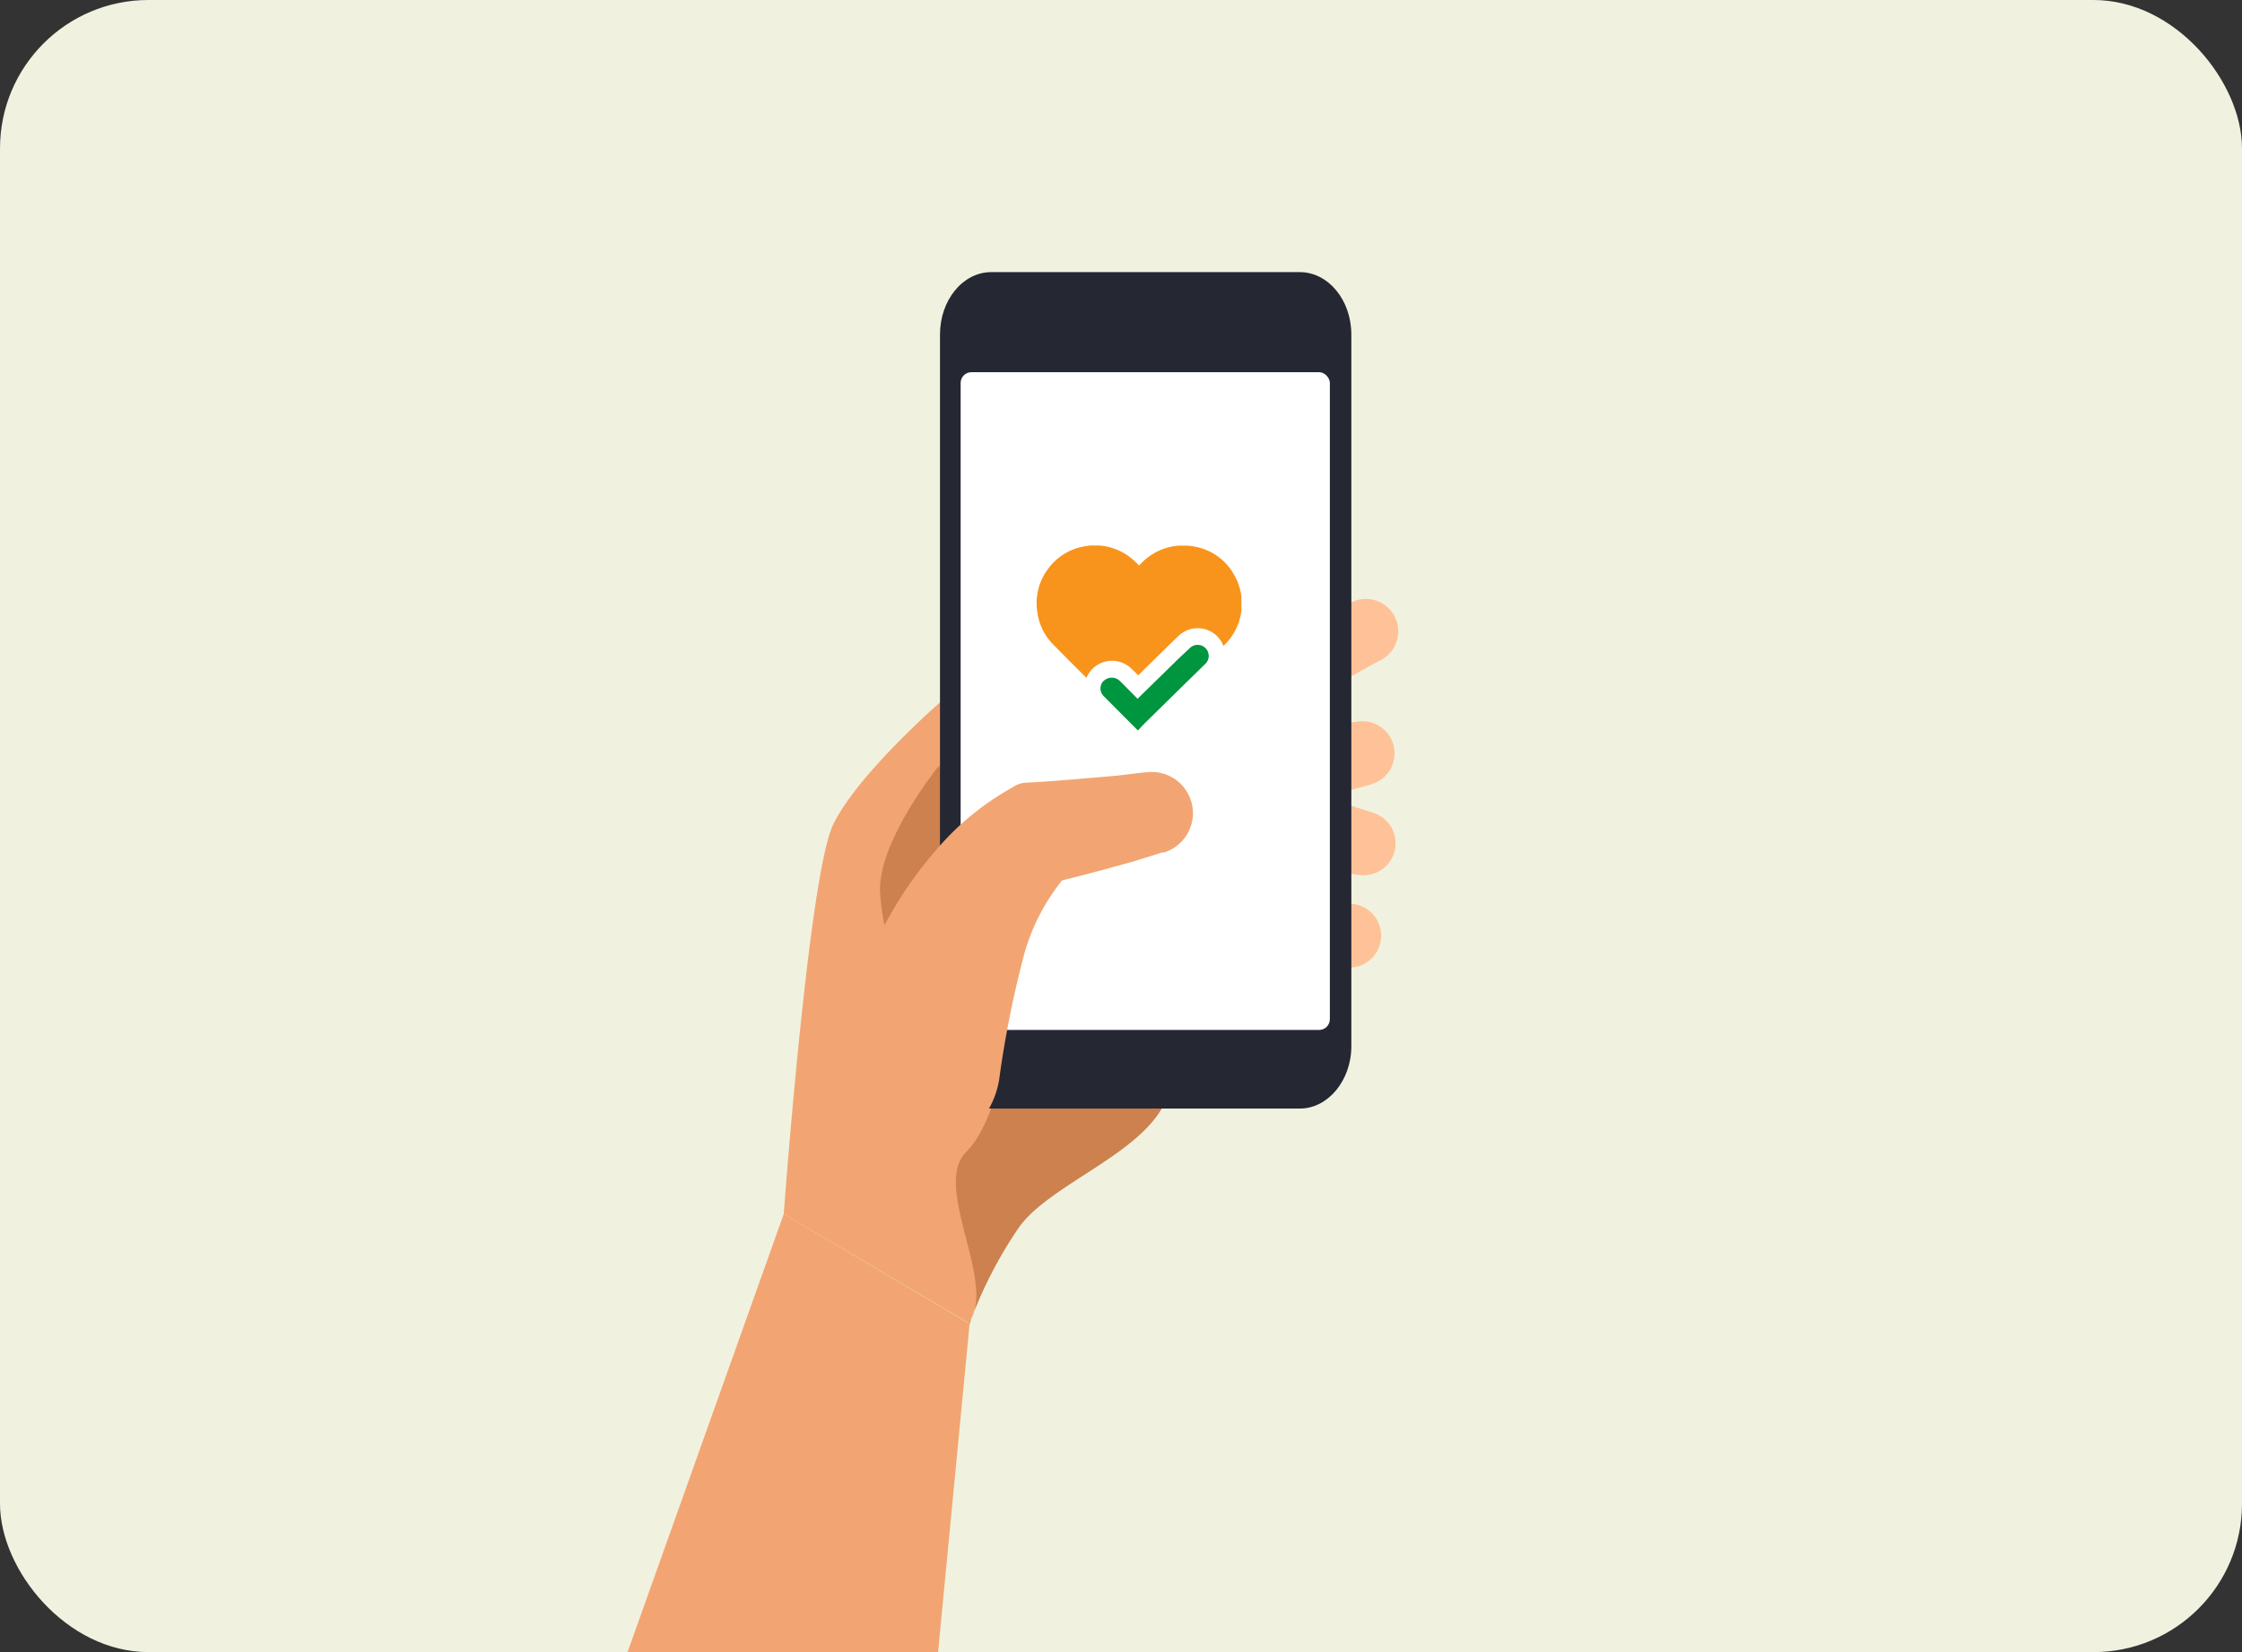 <svg xmlns="http://www.w3.org/2000/svg" xmlns:xlink="http://www.w3.org/1999/xlink" viewBox="0 0 190 140"><rect x="0" y="0" width="190" height="140" fill="#333333" stroke="none"/><defs><style>.a,.b{fill:none;}.b{clip-rule:evenodd;}.c{fill:#f0f2df;}.d{fill:#ffc298;}.e{fill:#f2a572;}.f{fill:#cc814f;}.g{fill:#252733;}.h{fill:#fff;}.i{clip-path:url(#a);}.j{isolation:isolate;}.k{clip-path:url(#b);}.l{clip-path:url(#c);}.m{clip-path:url(#d);}.n{fill:#f8941c;}.o{clip-path:url(#e);}.p{clip-path:url(#f);}.q{fill:#00953f;}</style><clipPath id="a"><rect class="a" x="90.87" y="43.13" width="11.24" height="17.42" transform="translate(44.52 148.27) rotate(-89.92)"/></clipPath><clipPath id="b"><rect class="a" x="90.93" y="42.52" width="11.62" height="18.37" transform="translate(44.91 148.37) rotate(-89.92)"/></clipPath><clipPath id="c"><path class="b" d="M103.65,54.73a.59.59,0,0,1,0-.08,2.34,2.34,0,0,0-3.77-.77c-.92.88-1.81,1.77-2.71,2.65l-.65.64-.07.06-.07-.08c-.21-.2-.4-.41-.62-.6a2.35,2.35,0,0,0-3.66.82l0,.09s0,0-.06-.05c-.94-.94-1.89-1.87-2.82-2.83a4.71,4.71,0,0,1-1.32-2.78,4.81,4.81,0,0,1,1-3.7A4.76,4.76,0,0,1,92,46.28a4.86,4.86,0,0,1,4.09,1.21c.13.11.25.24.37.36l.08.07a4.93,4.93,0,0,1,4.75-1.59,4.74,4.74,0,0,1,3.14,2.12,4.89,4.89,0,0,1-.74,6.28"/></clipPath><clipPath id="d"><rect class="a" x="90.78" y="43.09" width="11.34" height="17.51" transform="translate(44.48 148.23) rotate(-89.92)"/></clipPath><clipPath id="e"><path class="b" d="M96.42,61.88l-.08-.07L93.54,59a.93.93,0,0,1-.15-1.14,1,1,0,0,1,1.42-.24l.22.21,1.29,1.3.07.09.1-.09,3.33-3.26,1-.94a.94.94,0,0,1,1.54.29.92.92,0,0,1-.23,1.05l-1.88,1.84-3.28,3.22c-.18.18-.34.36-.51.55"/></clipPath><clipPath id="f"><rect class="a" x="48.65" y="36.28" width="95.71" height="53.81" transform="translate(33.2 159.61) rotate(-89.92)"/></clipPath></defs><rect class="c" width="190" height="140" rx="12.58"/><path class="d" d="M116.89,56l-11.17,6.13a3.63,3.63,0,0,1-3.5-6.36,4.1,4.1,0,0,1,.48-.21L114.62,51A2.72,2.72,0,0,1,116.89,56Z"/><path class="d" d="M116.3,66.44l-10.68,3a3.58,3.58,0,0,1-1.93-6.9,5.12,5.12,0,0,1,.54-.1l11-1.31a2.72,2.72,0,0,1,1,5.32Z"/><path class="d" d="M115.12,74.15l-7-1.16,2.57-.46-4.28,2.29a2.73,2.73,0,0,1-3.05-4.49l3.7-3.1a2.57,2.57,0,0,1,2.44-.5h.11l6.75,2.14a2.71,2.71,0,0,1-1.26,5.26Z"/><path class="d" d="M114.9,81.94l-10.79,1.54a3.2,3.2,0,1,1-.9-6.34h.28l10.9-.56a2.71,2.71,0,0,1,.51,5.36Z"/><path class="e" d="M79.7,59.49s-7,6.08-9.09,10.38-4.19,33-4.19,33l15.74,9.28a36.27,36.27,0,0,1,4.19-8.23c2.63-3.67,10.47-6.2,12.42-10.71s-2.45-27.66-2.36-28.34S79.7,59.49,79.7,59.49Z"/><path class="f" d="M79.59,64.87s-5.3,6.5-5,10.88a22,22,0,0,0,1.94,7.52l5.23-10Z"/><path class="f" d="M85.58,85.29s-.35,9-3.74,12.37c-2.85,3,2.74,11.15.23,14.49l.1,0A36.2,36.2,0,0,1,86.36,104c2.63-3.68,10.47-6.21,12.43-10.72.65-1.53.58-5.22.19-9.44l-6.28.56Z"/><path class="g" d="M114.52,28.35V88.66c0,2.92-2,5.28-4.35,5.28H84c-2.4,0-4.34-2.36-4.34-5.28V28.35c0-2.92,1.94-5.29,4.34-5.29h26.15C112.57,23.06,114.52,25.43,114.52,28.35Z"/><rect class="h" x="81.41" y="31.54" width="31.29" height="55.74" rx="0.91"/><g class="i"><g class="j"><g class="k"><g class="l"><g class="m"><rect class="n" x="90.15" y="42.42" width="12.68" height="18.86" transform="translate(44.52 148.27) rotate(-89.92)"/></g></g></g></g></g><g class="o"><g class="p"><rect class="q" x="93.49" y="52.98" width="8.67" height="10.57" transform="translate(39.44 156.01) rotate(-89.92)"/></g></g><path class="e" d="M98.58,72.21,96.05,73l-2.54.7c-1.7.46-3.42.9-5.15,1.3h0l2-.82a17.53,17.53,0,0,0-3.76,7.44,86.62,86.62,0,0,0-1.92,9.83A7.41,7.41,0,0,1,70,89.14a8.11,8.11,0,0,1,.58-1.93,99.89,99.89,0,0,1,5.32-10.47A33.88,33.88,0,0,1,79.8,71.5a23.08,23.08,0,0,1,5.29-4.36l.89-.53a2.2,2.2,0,0,1,1.09-.29h0c1.65-.09,3.31-.22,5-.37l2.5-.21L97,65.45h.14a3.49,3.49,0,0,1,1.44,6.81Z"/><rect class="a" x="44.38" y="29.43" width="89.38" height="89.38"/><polyline class="e" points="66.42 102.87 53.15 140.09 79.49 140.09 82.17 112.18"/></svg>